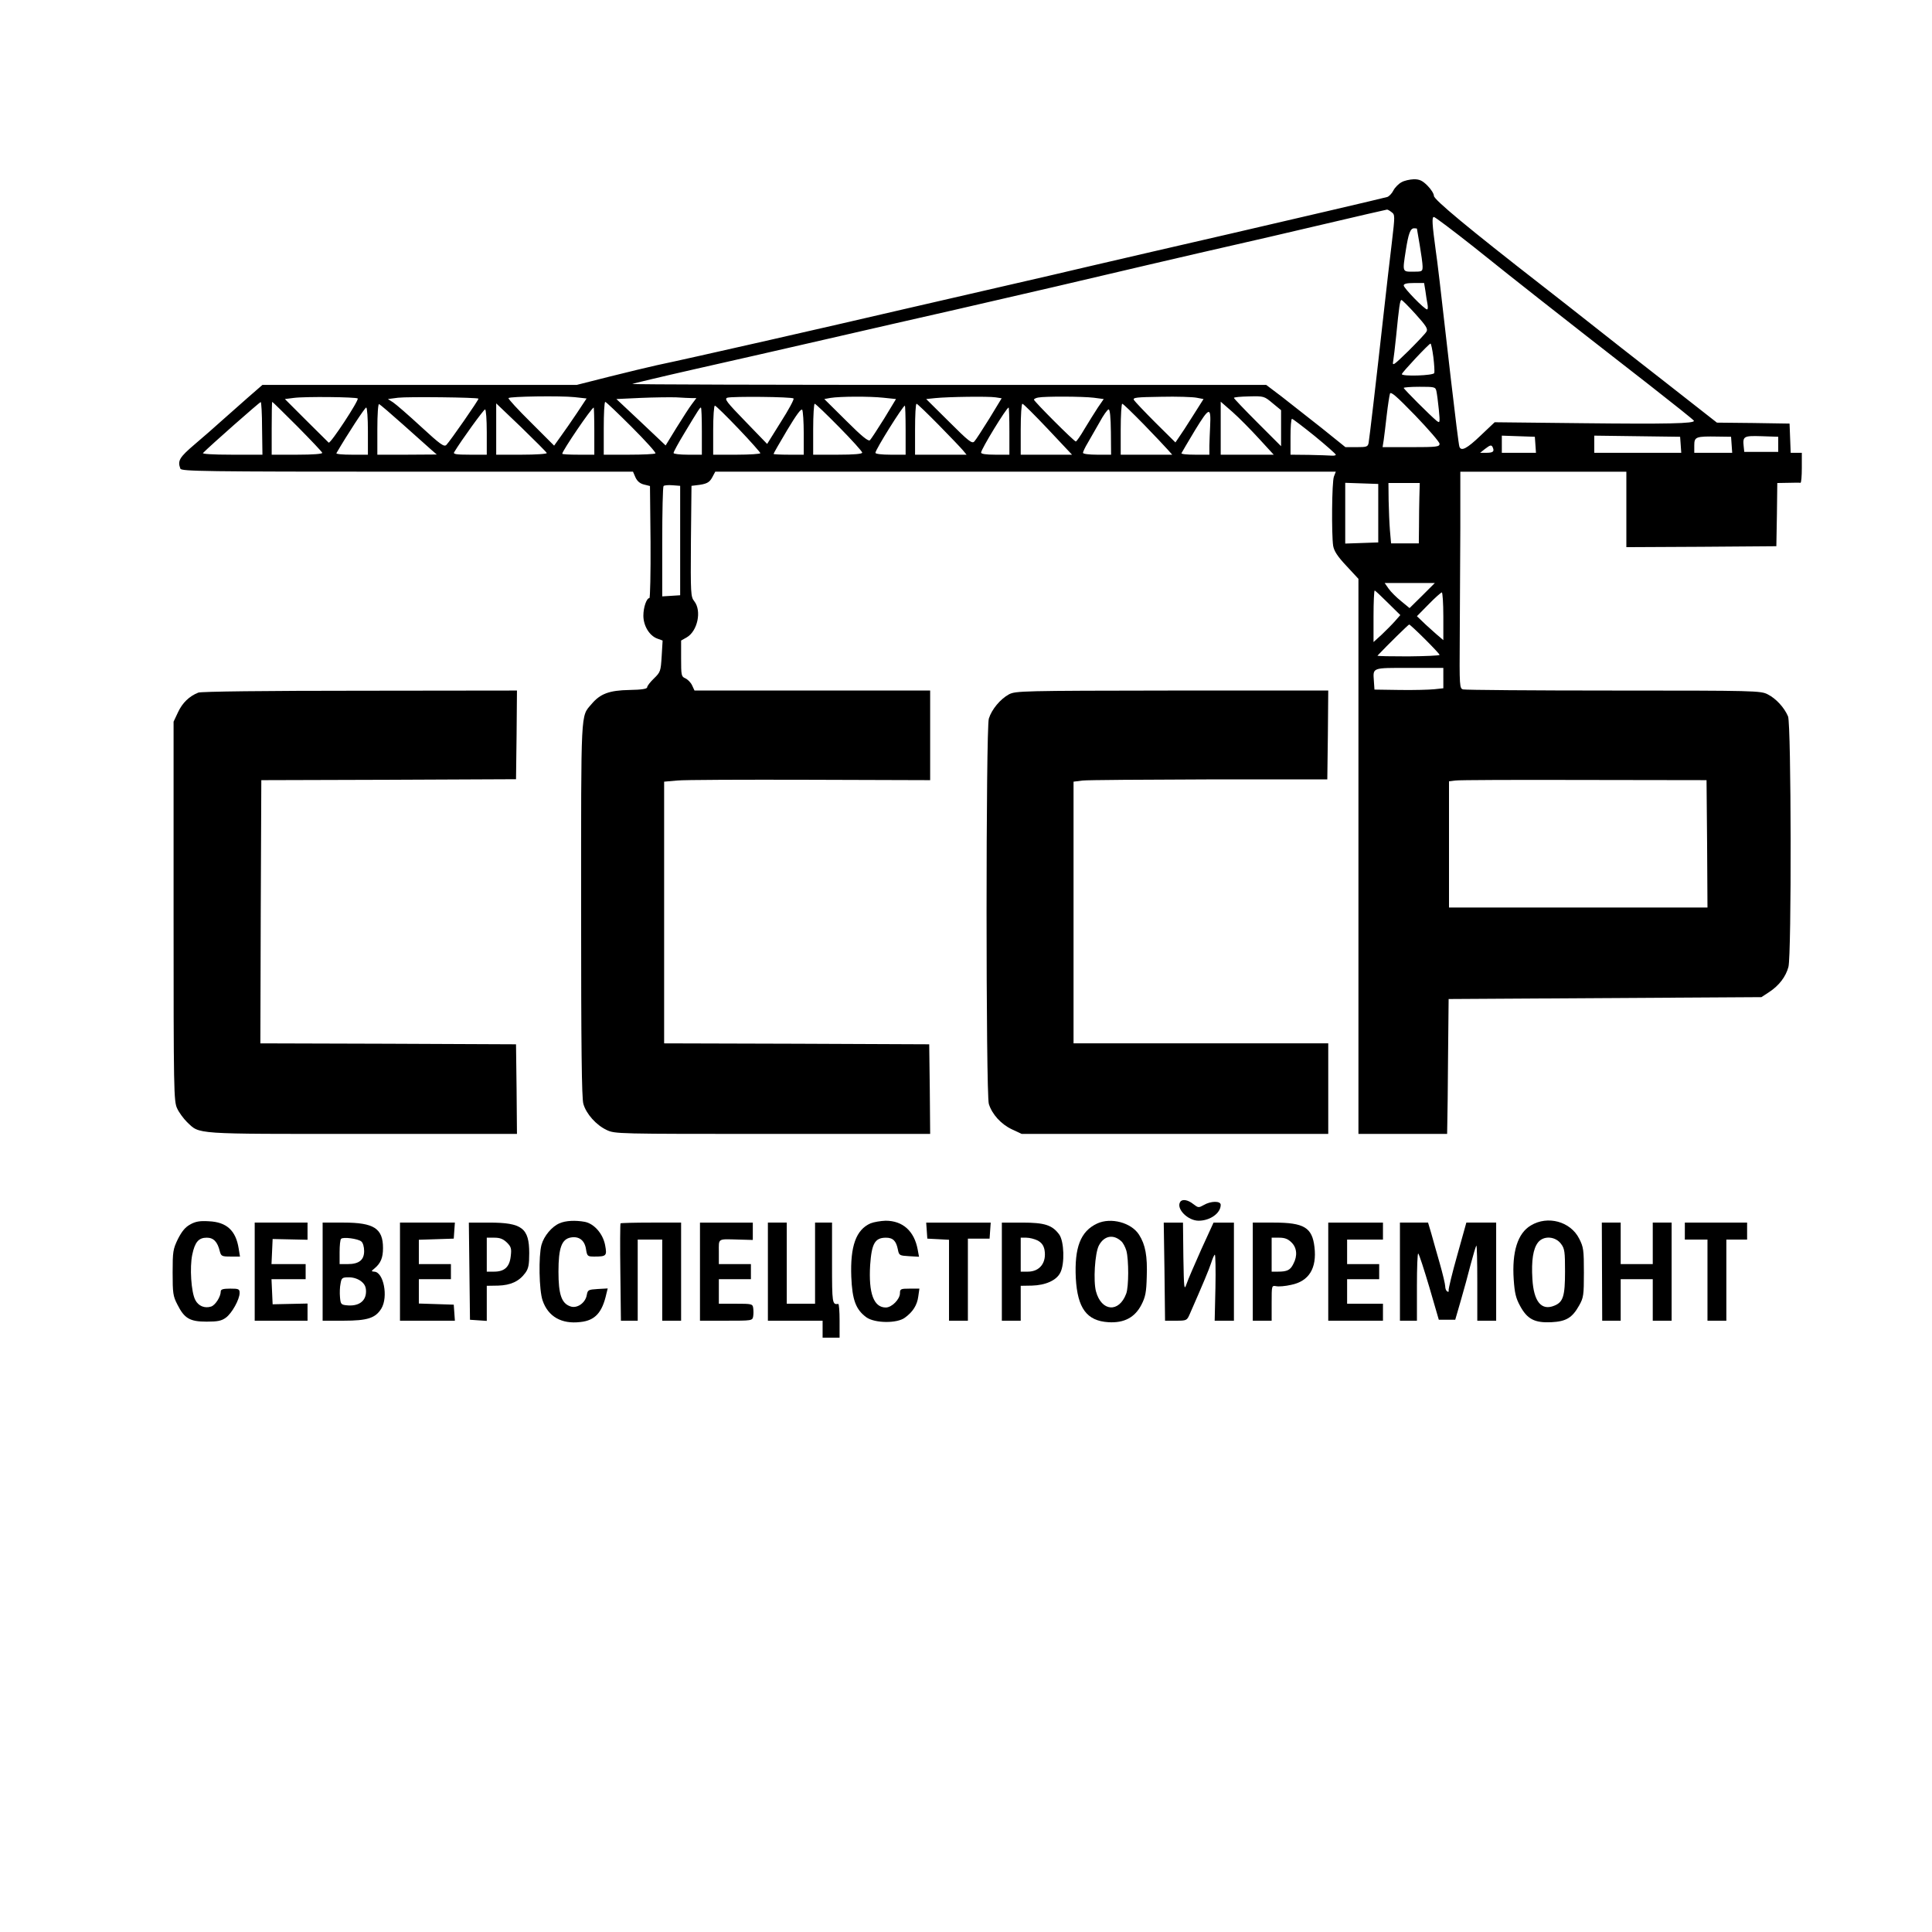 <?xml version="1.0" standalone="no"?>
<!DOCTYPE svg PUBLIC "-//W3C//DTD SVG 20010904//EN"
 "http://www.w3.org/TR/2001/REC-SVG-20010904/DTD/svg10.dtd">
<svg version="1.0" xmlns="http://www.w3.org/2000/svg"
 width="1024pt" height="1024pt" viewBox="0 0 1024 1024"
 preserveAspectRatio="xMidYMid meet">

<g transform="translate(0,1024) scale(0.1,-0.1)"
fill="#000000" stroke="none">
<path d="M7428 9274 c-15 -8 -35 -28 -43 -44 -8 -16 -23 -31 -32 -34 -19 -6
-548 -129 -833 -195 -291 -67 -556 -128 -740 -171 -96 -23 -321 -75 -500 -116
-179 -41 -401 -92 -495 -114 -377 -88 -1119 -257 -1305 -296 -41 -9 -153 -36
-249 -60 l-174 -44 -833 0 -833 0 -77 -67 c-43 -38 -105 -93 -139 -123 -33
-30 -97 -86 -143 -125 -81 -69 -92 -87 -76 -129 6 -14 121 -16 1203 -16 l1196
0 13 -30 c9 -20 24 -33 45 -38 l32 -8 3 -297 c1 -163 -2 -297 -6 -297 -15 0
-32 -49 -32 -93 0 -53 31 -105 72 -121 l30 -11 -5 -83 c-5 -79 -6 -84 -41
-118 -20 -19 -36 -40 -36 -47 0 -8 -29 -13 -94 -14 -107 -2 -155 -20 -201 -75
-58 -68 -55 -15 -55 -1089 0 -724 3 -1002 12 -1030 15 -53 68 -112 123 -138
45 -21 50 -21 880 -21 l835 0 -2 238 -3 237 -703 3 -702 2 0 694 0 693 68 6
c37 4 354 5 705 4 l637 -2 0 238 0 237 -624 0 -625 0 -13 28 c-7 15 -23 31
-36 37 -21 9 -22 16 -22 105 l0 95 30 17 c57 33 80 140 40 191 -19 24 -20 38
-18 319 l3 293 25 3 c55 6 70 14 85 42 l16 30 1644 0 1645 0 -10 -26 c-11 -28
-13 -307 -4 -367 5 -28 23 -56 70 -106 l64 -69 0 -1471 0 -1471 235 0 235 0 1
58 c1 31 3 192 4 357 l3 300 829 5 829 5 41 27 c52 34 88 81 102 133 17 64 15
1286 -2 1328 -20 47 -64 95 -108 117 -37 19 -64 20 -816 20 -428 0 -787 3
-798 6 -19 5 -20 13 -18 282 1 152 2 411 3 575 l0 297 440 0 440 0 0 -200 0
-200 398 2 397 3 3 168 2 167 58 1 c31 1 60 1 65 0 4 0 7 35 7 79 l0 80 -30 0
-29 0 -3 78 -3 77 -192 3 -193 2 -277 217 c-153 119 -330 258 -393 308 -63 50
-178 140 -255 200 -392 305 -575 457 -575 477 0 11 -15 35 -34 54 -27 27 -42
34 -72 34 -22 -1 -51 -7 -66 -16z m-53 -158 c19 -14 19 -17 2 -162 -10 -82
-29 -246 -42 -364 -43 -387 -77 -675 -81 -697 -4 -21 -10 -23 -64 -23 l-59 0
-128 103 c-71 56 -165 130 -210 165 l-82 62 -1682 0 c-925 0 -1680 2 -1678 5
3 2 153 38 334 79 182 41 490 111 685 156 195 45 510 117 700 160 190 44 424
98 520 120 224 53 776 182 945 220 72 16 283 65 470 109 187 44 343 80 346 80
3 1 14 -5 24 -13z m434 -183 c108 -87 266 -212 350 -278 84 -66 197 -154 250
-196 53 -41 202 -158 331 -258 129 -101 236 -186 238 -191 6 -15 -143 -18
-594 -13 l-462 5 -75 -71 c-72 -69 -103 -85 -112 -58 -3 6 -23 167 -45 357
-63 552 -70 611 -80 680 -19 141 -22 180 -10 180 6 0 100 -71 209 -157z m-299
95 c0 -2 7 -41 15 -88 8 -47 15 -97 15 -112 0 -27 -2 -28 -50 -28 -58 0 -57
-3 -39 113 14 89 24 117 44 117 8 0 15 -1 15 -2z m45 -330 c3 -24 8 -55 11
-70 3 -16 2 -28 -2 -28 -14 0 -124 113 -124 127 0 9 17 13 54 13 l54 0 7 -42z
m-52 -123 c55 -61 66 -78 58 -92 -5 -10 -49 -56 -96 -103 -79 -77 -86 -82 -81
-55 3 17 10 77 16 135 15 152 20 190 28 190 4 0 38 -34 75 -75z m94 -227 c5
-40 7 -79 5 -85 -4 -14 -172 -19 -172 -6 0 8 142 160 152 162 3 0 10 -32 15
-71z m16 -180 c3 -13 9 -57 13 -98 7 -72 6 -74 -12 -60 -32 26 -174 168 -174
174 0 3 38 6 84 6 79 0 84 -1 89 -22z m17 -280 c0 -16 -14 -18 -151 -18 l-151
0 6 38 c3 20 10 80 16 132 6 52 14 103 17 113 4 14 33 -11 134 -115 70 -73
129 -141 129 -150z m-5734 240 c8 -9 -145 -242 -154 -234 -4 4 -58 57 -120
119 l-112 112 47 6 c59 8 330 5 339 -3z m640 -1 c4 -3 -151 -226 -170 -245
-12 -12 -31 1 -134 96 -66 61 -133 119 -148 129 l-28 18 54 7 c50 6 420 2 426
-5z m510 8 l63 -7 -51 -77 c-28 -42 -67 -98 -86 -124 l-35 -49 -123 123 c-68
67 -121 125 -119 129 6 9 276 13 351 5z m621 -5 l24 0 -24 -32 c-14 -18 -50
-75 -82 -126 l-57 -93 -130 123 -131 123 129 6 c71 3 156 4 188 3 32 -2 70 -4
83 -4z m539 -2 c4 -4 -26 -60 -67 -124 l-73 -117 -115 119 c-100 103 -113 120
-96 126 26 8 342 5 351 -4z m476 4 l67 -7 -63 -104 c-35 -56 -69 -108 -75
-114 -8 -8 -42 19 -126 103 l-116 115 33 6 c50 8 205 9 280 1z m595 2 l32 -5
-65 -107 c-37 -59 -72 -114 -80 -122 -12 -13 -30 1 -134 105 l-121 120 48 5
c69 7 282 10 320 4z m520 -2 l53 -7 -31 -45 c-16 -25 -48 -75 -70 -112 -22
-38 -43 -68 -47 -68 -9 0 -222 213 -222 222 0 3 10 9 23 11 35 7 236 6 294 -1z
m545 0 l37 -7 -57 -90 c-31 -50 -65 -101 -75 -115 l-17 -25 -106 105 c-58 58
-109 112 -114 120 -7 13 12 15 143 17 84 2 169 -1 189 -5z m403 -29 l45 -37 0
-95 0 -96 -125 125 c-69 69 -125 128 -125 131 0 4 36 7 80 8 79 2 81 1 125
-36z m-5356 -133 l2 -140 -163 0 c-102 0 -158 4 -152 9 36 37 300 270 306 270
3 1 7 -62 7 -139z m187 10 c71 -72 131 -135 132 -140 2 -6 -49 -10 -132 -10
l-136 0 0 140 c0 77 1 140 3 140 2 0 62 -59 133 -130z m1772 -3 c73 -73 130
-136 126 -140 -4 -4 -67 -7 -141 -7 l-133 0 0 140 c0 77 3 140 8 140 4 0 67
-60 140 -133z m3325 -62 l78 -85 -140 0 -141 0 0 141 0 140 63 -55 c34 -30 97
-94 140 -141z m-4536 74 c65 -58 132 -118 148 -132 l30 -26 -157 -1 -158 0 0
136 c0 78 4 134 9 132 5 -1 63 -51 128 -109z m761 -150 c2 -5 -57 -9 -132 -9
l-136 0 0 136 0 136 133 -127 c72 -70 134 -132 135 -136z m1550 137 c67 -68
122 -129 122 -135 0 -7 -43 -11 -130 -11 l-130 0 0 135 c0 74 4 135 8 135 5 0
63 -56 130 -124z m527 12 c61 -62 119 -123 129 -135 l19 -23 -136 0 -137 0 0
135 c0 74 3 135 8 135 4 0 57 -51 117 -112z m580 -23 l127 -135 -136 0 -136 0
0 135 c0 74 4 135 9 135 5 0 66 -61 136 -135z m506 27 c57 -59 115 -120 128
-135 l24 -27 -136 0 -137 0 0 135 c0 74 4 135 8 135 5 0 55 -49 113 -108z
m-2147 -24 c64 -67 116 -126 116 -130 0 -4 -56 -8 -125 -8 l-125 0 0 130 c0
72 4 130 9 130 5 0 61 -55 125 -122z m886 -8 l0 -130 -80 0 c-47 0 -80 4 -80
10 0 17 146 250 156 250 2 0 4 -58 4 -130z m-2850 -5 l0 -125 -86 0 c-47 0
-83 3 -81 8 57 98 151 242 158 242 5 0 9 -56 9 -125z m1200 0 l0 -125 -85 0
c-47 0 -85 2 -85 5 0 15 156 245 167 245 1 0 3 -56 3 -125z m570 0 l0 -125
-75 0 c-41 0 -75 4 -75 9 0 6 25 52 56 103 77 128 84 138 89 138 3 0 5 -56 5
-125z m540 -12 l0 -113 -80 0 c-44 0 -80 2 -80 4 0 3 32 59 72 126 48 80 74
116 80 108 4 -7 8 -64 8 -125z m1090 12 l0 -125 -75 0 c-49 0 -75 4 -75 11 0
18 135 239 146 239 2 0 4 -56 4 -125z m-2770 -5 l0 -120 -90 0 c-72 0 -89 3
-83 13 40 66 157 227 164 227 5 0 9 -54 9 -120z m3308 0 l1 -120 -75 0 c-41 0
-74 4 -74 10 0 5 11 29 25 52 14 24 42 73 63 110 20 37 42 68 48 68 7 0 11
-41 12 -120z m526 31 c-2 -31 -3 -77 -4 -103 l0 -48 -76 0 c-42 0 -74 3 -72 8
2 4 34 59 72 122 76 124 85 126 80 21z m554 -52 c61 -50 112 -95 112 -99 0 -4
-10 -6 -22 -5 -13 1 -67 3 -120 4 l-98 1 0 95 c0 52 3 95 8 95 4 0 58 -41 120
-91z m1170 -46 l3 -43 -90 0 -91 0 0 45 0 46 88 -3 87 -3 3 -42z m770 0 l3
-43 -230 0 -231 0 0 46 0 45 228 -3 227 -3 3 -42z m270 0 l3 -43 -100 0 -101
0 0 39 c0 46 8 49 125 47 l70 -1 3 -42z m247 2 l0 -40 -90 0 -90 0 -3 28 c-6
55 0 58 95 55 l88 -3 0 -40z m-1512 -19 c8 -20 -1 -26 -37 -26 l-31 0 25 20
c30 23 36 24 43 6z m-608 -346 l0 -155 -87 -3 -88 -3 0 161 0 161 88 -3 87 -3
0 -155z m218 88 c-1 -40 -2 -112 -2 -160 l-1 -88 -74 0 -73 0 -6 68 c-3 37 -6
109 -7 160 l-1 92 83 0 83 0 -2 -72z m-3918 -233 l0 -290 -47 -3 -48 -3 0 289
c0 159 3 292 7 296 4 4 25 6 48 4 l40 -3 0 -290z m3933 -292 l-67 -66 -45 37
c-25 20 -55 50 -66 66 l-21 30 133 0 133 0 -67 -67z m-182 -38 l66 -65 -29
-33 c-15 -17 -47 -49 -70 -71 l-43 -39 0 137 c0 75 3 136 6 136 3 0 34 -29 70
-65z m294 -72 l0 -126 -22 19 c-13 10 -44 39 -71 63 l-47 45 62 63 c34 35 66
63 70 63 4 0 8 -57 8 -127z m-98 -120 c43 -43 78 -80 78 -84 0 -4 -75 -7 -167
-8 -91 0 -164 1 -162 4 53 56 164 165 168 165 3 0 41 -35 83 -77z m98 -207 l0
-54 -47 -5 c-27 -3 -109 -5 -183 -4 l-135 2 -3 44 c-5 74 -13 71 188 71 l180
0 0 -54z m1398 -878 l2 -338 -685 0 -685 0 0 334 0 335 33 4 c17 3 325 4 682
3 l650 -1 3 -337z"/>
<path d="M1051 6569 c-48 -19 -84 -54 -107 -103 l-24 -51 0 -1005 c0 -958 1
-1007 19 -1045 10 -22 34 -54 52 -72 70 -66 24 -63 929 -63 l820 0 -2 238 -3
237 -678 3 -677 2 2 698 3 697 675 2 675 3 3 235 2 235 -832 -1 c-497 0 -843
-4 -857 -10z"/>
<path d="M5348 6560 c-46 -25 -92 -80 -107 -129 -16 -54 -16 -1988 0 -2042 17
-55 65 -108 123 -135 l51 -24 813 0 812 0 0 240 0 240 -675 0 -675 0 0 694 0
693 48 6 c26 3 328 5 672 6 l625 0 3 235 2 236 -827 0 c-799 -1 -829 -2 -865
-20z"/>
<path d="M6255 3869 c-22 -35 40 -99 98 -99 61 0 117 40 117 84 0 22 -53 21
-90 -1 -27 -15 -29 -15 -55 5 -30 24 -60 28 -70 11z"/>
<path d="M1008 3750 c-26 -14 -44 -36 -65 -77 -26 -54 -28 -66 -28 -178 0
-108 2 -125 25 -169 37 -74 66 -91 155 -91 58 0 79 4 102 21 32 23 73 97 73
131 0 21 -5 23 -50 23 -38 0 -50 -4 -50 -15 0 -28 -29 -73 -51 -80 -34 -11
-68 3 -84 35 -22 42 -30 173 -16 240 14 67 34 90 77 90 36 0 57 -22 69 -72 7
-26 11 -28 57 -28 l50 0 -7 43 c-15 95 -64 140 -158 144 -47 3 -71 -1 -99 -17z"/>
<path d="M2965 3756 c-40 -17 -82 -67 -95 -114 -16 -59 -13 -241 6 -295 29
-85 100 -126 200 -114 78 8 116 50 138 150 l7 28 -53 -3 c-50 -3 -53 -5 -58
-32 -7 -42 -52 -73 -87 -60 -47 16 -63 64 -63 184 0 126 17 172 65 181 44 8
74 -15 81 -62 6 -37 8 -39 44 -39 65 0 68 4 57 62 -12 60 -58 112 -107 122
-50 9 -102 7 -135 -8z"/>
<path d="M4614 3756 c-77 -34 -108 -121 -102 -283 5 -123 24 -174 80 -215 45
-32 163 -33 204 -2 43 31 65 67 71 112 l6 42 -52 0 c-47 0 -51 -2 -51 -24 0
-32 -43 -76 -75 -76 -64 0 -92 75 -83 225 8 114 25 145 84 145 37 0 54 -17 63
-63 6 -31 9 -32 59 -35 l53 -3 -7 38 c-18 98 -79 153 -170 153 -27 -1 -63 -7
-80 -14z"/>
<path d="M5815 3755 c-88 -41 -121 -127 -113 -290 9 -159 58 -226 173 -233 83
-5 140 25 175 93 21 41 26 66 28 148 4 109 -7 170 -41 223 -41 64 -149 93
-222 59z m127 -93 c10 -8 22 -31 28 -51 13 -48 13 -192 -1 -228 -38 -102 -131
-95 -160 12 -15 55 -6 202 15 243 27 52 76 62 118 24z"/>
<path d="M8114 3745 c-70 -41 -101 -140 -91 -287 5 -71 11 -98 34 -140 38 -70
77 -90 165 -86 79 4 111 23 148 89 23 41 25 54 25 174 0 120 -2 135 -25 180
-46 91 -167 124 -256 70z m160 -98 c19 -25 21 -42 21 -146 0 -131 -10 -162
-56 -181 -69 -29 -110 21 -117 141 -6 99 4 161 30 194 29 37 92 33 122 -8z"/>
<path d="M1350 3500 l0 -260 140 0 140 0 0 46 0 45 -92 -2 -93 -2 -3 67 -3 66
91 0 90 0 0 40 0 40 -90 0 -91 0 3 66 3 67 93 -2 92 -2 0 45 0 46 -140 0 -140
0 0 -260z"/>
<path d="M1710 3500 l0 -260 111 0 c127 0 169 14 200 64 38 62 12 195 -38 196
-16 1 -16 3 3 18 32 27 44 56 44 107 0 104 -48 135 -209 135 l-111 0 0 -260z
m205 160 c9 -7 15 -29 15 -51 0 -47 -27 -69 -87 -69 l-43 0 0 63 c0 35 3 67 8
71 10 11 89 1 107 -14z m-1 -211 c19 -15 26 -30 26 -54 0 -53 -41 -81 -106
-73 -26 3 -29 7 -32 43 -2 21 -1 54 3 72 5 30 9 33 44 33 24 0 48 -8 65 -21z"/>
<path d="M2120 3500 l0 -260 146 0 145 0 -3 43 -3 42 -92 3 -93 3 0 64 0 65
85 0 85 0 0 40 0 40 -85 0 -85 0 0 65 0 64 93 3 92 3 3 43 3 42 -145 0 -146 0
0 -260z"/>
<path d="M2488 3503 l3 -258 44 -3 45 -3 0 93 0 93 60 1 c66 2 111 22 144 67
17 23 21 43 21 105 0 133 -38 162 -212 162 l-108 0 3 -257z m199 151 c22 -22
25 -32 20 -72 -6 -57 -33 -82 -88 -82 l-39 0 0 90 0 90 40 0 c31 0 47 -7 67
-26z"/>
<path d="M3289 3756 c-2 -2 -3 -119 -1 -260 l3 -256 44 0 45 0 0 215 0 215 65
0 65 0 0 -215 0 -215 50 0 50 0 0 260 0 260 -158 0 c-87 0 -161 -2 -163 -4z"/>
<path d="M3710 3500 l0 -260 139 0 c136 0 139 0 143 23 2 12 2 32 0 45 -3 21
-8 22 -93 22 l-89 0 0 65 0 65 85 0 85 0 0 40 0 40 -85 0 -85 0 0 65 c0 74 -9
68 108 65 l72 -2 0 46 0 46 -140 0 -140 0 0 -260z"/>
<path d="M4070 3500 l0 -260 145 0 145 0 0 -45 0 -45 45 0 45 0 0 90 c0 50 -3
89 -7 89 -32 -5 -33 2 -33 216 l0 215 -45 0 -45 0 0 -215 0 -215 -75 0 -75 0
0 215 0 215 -50 0 -50 0 0 -260z"/>
<path d="M4912 3718 l3 -43 58 -3 57 -3 0 -214 0 -215 50 0 50 0 0 218 0 217
57 0 58 0 3 43 3 42 -171 0 -171 0 3 -42z"/>
<path d="M5310 3500 l0 -260 50 0 50 0 0 93 0 92 59 1 c73 2 131 28 151 69 24
47 20 166 -6 202 -37 50 -77 63 -196 63 l-108 0 0 -260z m190 165 c20 -11 31
-25 36 -49 12 -67 -24 -116 -88 -116 l-38 0 0 90 0 90 30 0 c17 0 44 -7 60
-15z"/>
<path d="M6172 3500 l3 -260 58 0 c55 0 58 1 72 33 72 164 103 238 115 275 7
23 16 42 19 42 3 0 5 -79 3 -175 l-4 -175 51 0 51 0 0 260 0 260 -54 0 -54 0
-65 -142 c-35 -79 -71 -161 -78 -183 -13 -37 -14 -27 -17 143 l-2 182 -51 0
-51 0 4 -260z"/>
<path d="M6640 3500 l0 -260 50 0 50 0 0 94 c0 93 0 93 24 89 13 -3 49 0 79 7
95 19 137 88 124 200 -12 104 -55 130 -216 130 l-111 0 0 -260z m205 155 c29
-28 33 -71 10 -114 -16 -33 -33 -41 -81 -41 l-34 0 0 90 0 90 40 0 c30 0 47
-7 65 -25z"/>
<path d="M7040 3500 l0 -260 145 0 145 0 0 45 0 45 -95 0 -95 0 0 65 0 65 85
0 85 0 0 40 0 40 -85 0 -85 0 0 65 0 65 95 0 95 0 0 45 0 45 -145 0 -145 0 0
-260z"/>
<path d="M7420 3500 l0 -260 45 0 45 0 0 182 c0 100 3 178 7 174 5 -4 31 -85
59 -179 l50 -172 44 0 43 0 29 100 c16 55 40 142 53 194 14 52 27 96 30 99 3
3 5 -85 5 -196 l0 -202 50 0 50 0 0 260 0 260 -79 0 -79 0 -48 -172 c-27 -95
-47 -179 -46 -187 2 -7 -1 -10 -7 -6 -6 3 -11 15 -11 27 0 11 -13 66 -29 122
-16 55 -36 127 -45 159 l-17 57 -74 0 -75 0 0 -260z"/>
<path d="M8491 3500 l1 -260 49 0 49 0 0 110 0 110 85 0 85 0 0 -110 0 -110
50 0 50 0 0 260 0 260 -50 0 -50 0 0 -110 0 -110 -85 0 -85 0 0 110 0 110 -50
0 -50 0 1 -260z"/>
<path d="M8930 3715 l0 -45 60 0 60 0 0 -215 0 -215 50 0 50 0 0 215 0 215 55
0 55 0 0 45 0 45 -165 0 -165 0 0 -45z"/>
</g>
</svg>

